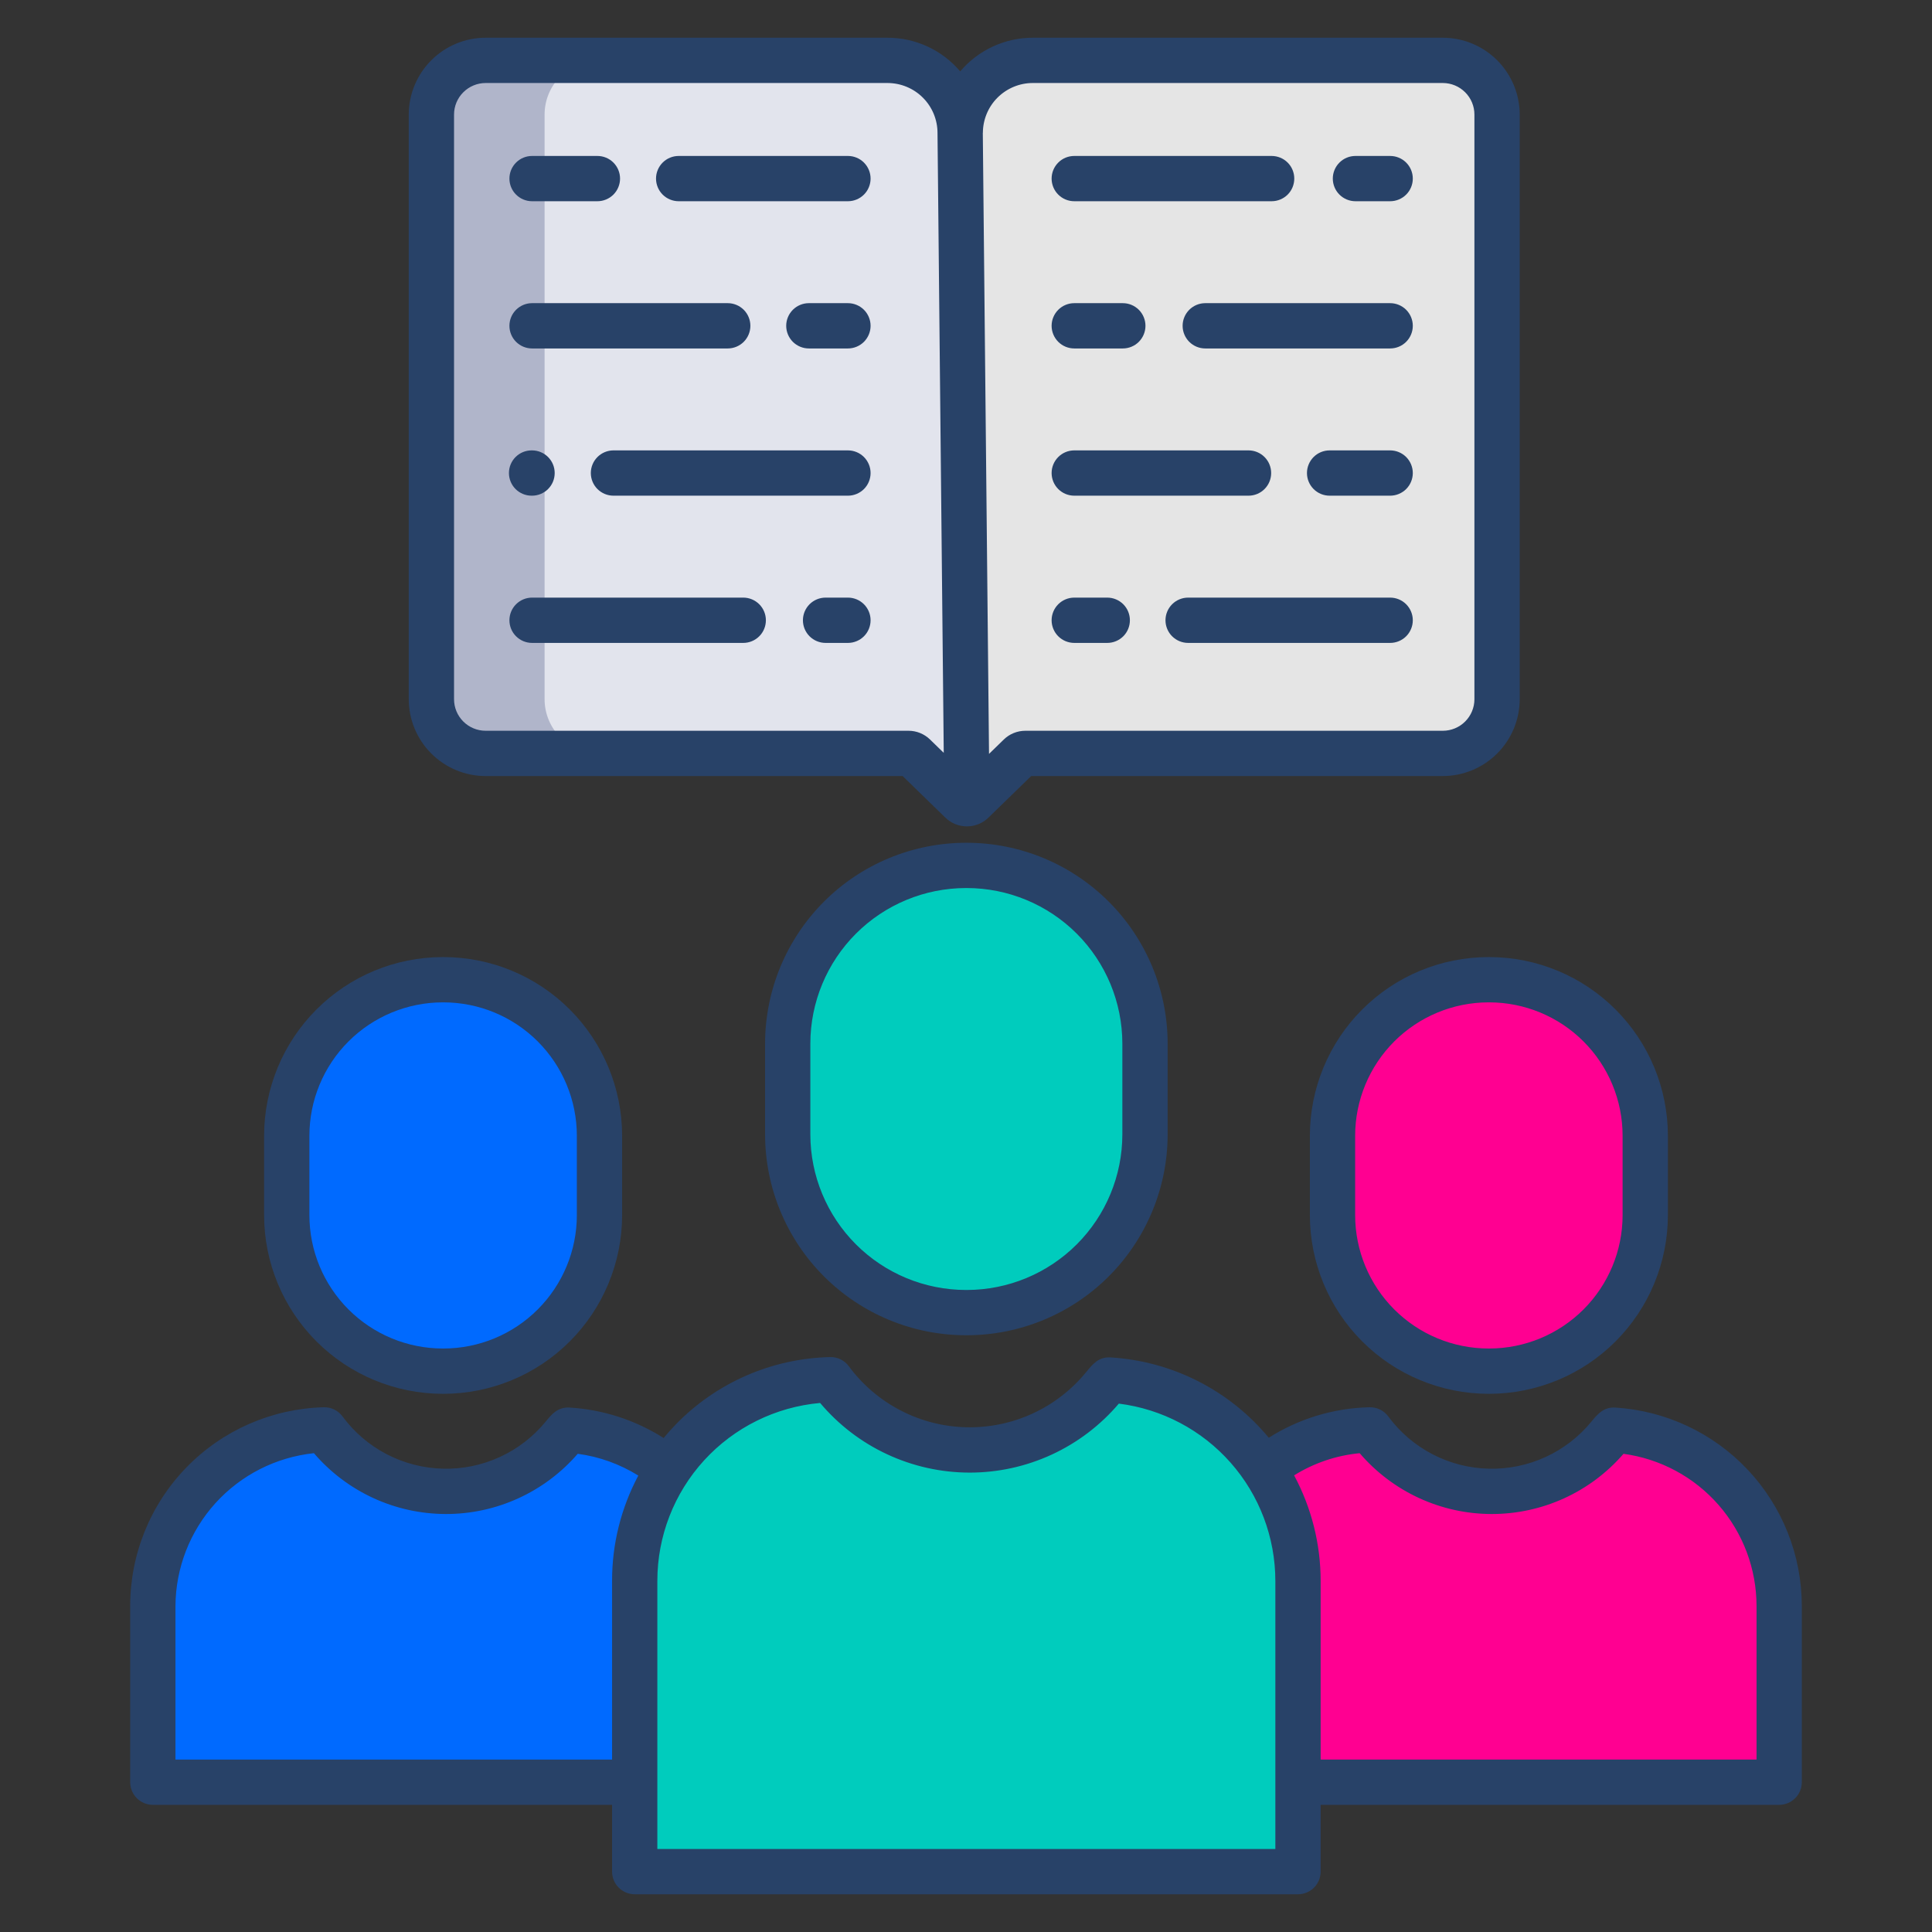 <svg width="83" height="83" viewBox="0 0 83 83" fill="none" xmlns="http://www.w3.org/2000/svg">
<rect x="0" y="0" width="83" height="83" fill="#333333" stroke="none"/>
<path d="M41.79 34.424C41.722 34.49 41.632 34.526 41.537 34.526L41.249 5.706H41.252C41.252 5.297 41.333 4.892 41.49 4.514C41.647 4.136 41.877 3.793 42.167 3.504C42.456 3.215 42.8 2.986 43.178 2.83C43.556 2.674 43.962 2.593 44.371 2.594H61.986C62.603 2.594 63.196 2.839 63.632 3.275C64.069 3.712 64.315 4.304 64.315 4.922V30.039C64.315 30.656 64.069 31.248 63.632 31.685C63.196 32.122 62.603 32.367 61.986 32.367H44.052C43.958 32.367 43.868 32.404 43.8 32.469L41.79 34.424Z" fill="#E5E5E5"/>
<path d="M41.249 5.706L41.537 34.526C41.444 34.526 41.354 34.489 41.288 34.424L39.278 32.469C39.21 32.404 39.12 32.367 39.026 32.367H20.862C20.244 32.367 19.652 32.122 19.215 31.685C18.778 31.248 18.533 30.656 18.532 30.039V4.922C18.533 4.304 18.778 3.712 19.215 3.276C19.652 2.839 20.244 2.594 20.862 2.594H38.131C38.958 2.593 39.75 2.921 40.334 3.505C40.919 4.088 41.248 4.88 41.249 5.706Z" fill="#E2E4ED"/>
<path d="M28.397 62.876L28.7 63.148C27.762 64.562 27.264 66.221 27.267 67.918V76.564H6.565V68.995C6.565 67.023 7.335 65.128 8.711 63.714C10.087 62.301 11.961 61.481 13.933 61.43C14.522 62.227 15.285 62.879 16.164 63.336C17.043 63.794 18.015 64.044 19.005 64.069C19.996 64.093 20.979 63.891 21.88 63.477C22.78 63.064 23.574 62.45 24.201 61.683C24.264 61.596 24.335 61.515 24.414 61.441C25.851 61.528 27.234 62.026 28.397 62.876ZM25.754 48.789V52.206C25.754 53.086 25.581 53.957 25.244 54.77C24.908 55.583 24.414 56.322 23.792 56.944C23.17 57.566 22.431 58.059 21.618 58.396C20.805 58.733 19.934 58.906 19.054 58.906H19.019C18.139 58.906 17.267 58.733 16.455 58.396C15.642 58.059 14.903 57.566 14.281 56.944C13.659 56.322 13.165 55.583 12.829 54.77C12.492 53.957 12.319 53.086 12.319 52.206V48.789C12.319 47.909 12.492 47.038 12.829 46.225C13.166 45.412 13.659 44.674 14.281 44.052C14.903 43.43 15.642 42.936 16.455 42.6C17.268 42.263 18.139 42.09 19.019 42.09H19.054C19.934 42.09 20.805 42.263 21.618 42.6C22.431 42.936 23.169 43.43 23.792 44.052C24.414 44.674 24.907 45.412 25.244 46.225C25.581 47.038 25.754 47.909 25.754 48.789Z" fill="#006AFF"/>
<path d="M76.435 68.996V76.564H55.762V67.917C55.766 66.204 55.258 64.529 54.303 63.106C55.595 62.059 57.198 61.469 58.86 61.43C59.449 62.227 60.212 62.879 61.091 63.336C61.97 63.794 62.942 64.044 63.932 64.069C64.923 64.093 65.906 63.891 66.807 63.477C67.707 63.064 68.501 62.45 69.128 61.683C69.191 61.596 69.262 61.515 69.341 61.441C71.262 61.561 73.066 62.409 74.384 63.813C75.702 65.216 76.436 67.07 76.435 68.996ZM70.681 48.789V52.206C70.681 53.086 70.508 53.957 70.171 54.77C69.835 55.583 69.341 56.322 68.719 56.944C68.097 57.566 67.358 58.059 66.545 58.396C65.733 58.733 64.861 58.906 63.981 58.906H63.946C63.066 58.906 62.194 58.733 61.382 58.396C60.569 58.059 59.83 57.566 59.208 56.944C58.586 56.322 58.092 55.583 57.755 54.77C57.419 53.957 57.246 53.086 57.246 52.206V48.789C57.246 47.909 57.419 47.038 57.756 46.225C58.093 45.412 58.586 44.674 59.208 44.052C59.831 43.43 60.569 42.936 61.382 42.6C62.195 42.263 63.066 42.09 63.946 42.09H63.981C64.861 42.09 65.732 42.263 66.545 42.6C67.358 42.936 68.097 43.43 68.719 44.052C69.341 44.674 69.834 45.412 70.171 46.225C70.508 47.038 70.681 47.909 70.681 48.789Z" fill="#FF0091"/>
<path d="M41.536 37.178H41.495C37.267 37.178 33.84 40.605 33.84 44.833V48.735C33.84 52.963 37.267 56.39 41.495 56.39H41.536C45.763 56.39 49.191 52.963 49.191 48.735V44.833C49.191 40.605 45.763 37.178 41.536 37.178Z" fill="#00CCBD"/>
<path d="M54.303 63.106C55.258 64.529 55.766 66.204 55.762 67.918V80.406H27.267V67.917C27.266 65.663 28.146 63.498 29.718 61.884C31.291 60.269 33.432 59.333 35.685 59.274C36.358 60.184 37.229 60.929 38.233 61.452C39.238 61.974 40.348 62.261 41.48 62.288C42.611 62.316 43.734 62.085 44.763 61.613C45.792 61.14 46.699 60.439 47.415 59.562C47.488 59.463 47.569 59.371 47.658 59.287C48.985 59.369 50.275 59.756 51.428 60.419C52.581 61.081 53.565 62.001 54.303 63.106Z" fill="#00CCBD"/>
<path d="M39.026 32.367C39.12 32.367 39.21 32.404 39.278 32.469L41.288 34.424C41.354 34.49 41.444 34.526 41.537 34.526L41.516 32.367H39.026Z" fill="#C0FFFD"/>
<path d="M23.396 30.039V4.922C23.396 4.304 23.642 3.712 24.078 3.275C24.515 2.839 25.108 2.594 25.725 2.594H20.862C20.244 2.594 19.652 2.839 19.215 3.275C18.778 3.712 18.533 4.304 18.532 4.922V30.039C18.533 30.656 18.778 31.249 19.215 31.685C19.652 32.122 20.244 32.367 20.862 32.367H25.725C25.108 32.367 24.515 32.122 24.078 31.685C23.642 31.249 23.396 30.656 23.396 30.039Z" fill="#B0B5CA"/>
<path d="M38.704 48.736V44.833C38.704 43.225 39.211 41.657 40.152 40.353C41.093 39.049 42.421 38.075 43.948 37.568C43.17 37.31 42.356 37.178 41.536 37.179H41.496C40.491 37.179 39.495 37.377 38.567 37.761C37.638 38.146 36.794 38.71 36.083 39.421C35.372 40.132 34.809 40.975 34.424 41.904C34.039 42.833 33.841 43.828 33.841 44.834V48.737C33.841 49.742 34.039 50.738 34.424 51.666C34.809 52.595 35.372 53.439 36.083 54.149C36.794 54.86 37.638 55.424 38.567 55.808C39.495 56.193 40.491 56.391 41.496 56.39H41.536C42.356 56.391 43.17 56.259 43.948 56.001C42.421 55.495 41.093 54.52 40.152 53.217C39.21 51.912 38.704 50.345 38.704 48.736ZM35.685 59.274C33.432 59.333 31.291 60.269 29.718 61.884C28.146 63.498 27.266 65.664 27.267 67.918V80.406H32.13V67.917C32.127 66.221 32.625 64.562 33.563 63.148C34.342 61.974 35.394 61.007 36.63 60.33C36.282 60.008 35.966 59.655 35.685 59.274Z" fill="#00CCBD"/>
<path d="M20.862 33.34H38.778L40.608 35.121C40.856 35.365 41.191 35.502 41.539 35.502C41.887 35.502 42.221 35.365 42.469 35.121L44.301 33.339H61.987C62.862 33.338 63.701 32.99 64.319 32.371C64.938 31.753 65.286 30.914 65.288 30.039V4.922C65.287 4.047 64.938 3.208 64.319 2.589C63.7 1.97 62.861 1.622 61.986 1.621H44.37C43.776 1.621 43.19 1.75 42.651 2C42.112 2.249 41.635 2.613 41.251 3.067C40.867 2.613 40.389 2.249 39.851 2C39.312 1.75 38.725 1.621 38.131 1.621H20.862C19.987 1.622 19.148 1.97 18.529 2.589C17.91 3.208 17.561 4.047 17.56 4.922V30.039C17.561 30.914 17.91 31.753 18.529 32.372C19.148 32.991 19.987 33.339 20.862 33.34ZM42.225 5.706C42.227 5.138 42.453 4.594 42.855 4.193C43.258 3.792 43.802 3.566 44.37 3.566H61.986C62.345 3.567 62.69 3.71 62.944 3.964C63.199 4.218 63.342 4.562 63.342 4.922V30.039C63.342 30.398 63.199 30.743 62.944 30.997C62.69 31.251 62.345 31.394 61.986 31.394H44.052C43.704 31.394 43.37 31.529 43.122 31.772L42.489 32.388L42.222 5.706H42.225ZM19.506 4.922C19.506 4.562 19.649 4.218 19.904 3.964C20.158 3.71 20.503 3.567 20.862 3.566H38.131C38.413 3.567 38.693 3.622 38.953 3.731C39.213 3.839 39.45 3.997 39.649 4.197C39.848 4.396 40.006 4.633 40.114 4.894C40.221 5.155 40.277 5.434 40.276 5.716L40.544 32.343L39.957 31.772C39.709 31.529 39.375 31.393 39.027 31.394H20.862C20.503 31.394 20.158 31.251 19.904 30.997C19.649 30.743 19.506 30.398 19.506 30.039V4.922Z" fill="#284268"/>
<path d="M29.156 8.645H36.428C36.686 8.645 36.933 8.542 37.116 8.36C37.298 8.178 37.401 7.93 37.401 7.672C37.401 7.414 37.298 7.167 37.116 6.985C36.933 6.802 36.686 6.7 36.428 6.7H29.156C28.898 6.7 28.651 6.802 28.468 6.985C28.286 7.167 28.183 7.414 28.183 7.672C28.183 7.93 28.286 8.178 28.468 8.36C28.651 8.542 28.898 8.645 29.156 8.645ZM22.857 8.645H25.665C25.923 8.645 26.17 8.542 26.353 8.36C26.535 8.178 26.638 7.93 26.638 7.672C26.638 7.414 26.535 7.167 26.353 6.985C26.17 6.802 25.923 6.7 25.665 6.7H22.857C22.599 6.7 22.352 6.802 22.17 6.985C21.987 7.167 21.885 7.414 21.885 7.672C21.885 7.93 21.987 8.178 22.17 8.36C22.352 8.542 22.599 8.645 22.857 8.645ZM36.428 13.024H34.749C34.491 13.024 34.244 13.127 34.061 13.309C33.879 13.492 33.776 13.739 33.776 13.997C33.776 14.255 33.879 14.502 34.061 14.685C34.244 14.867 34.491 14.97 34.749 14.97H36.428C36.686 14.97 36.933 14.867 37.116 14.685C37.298 14.502 37.401 14.255 37.401 13.997C37.401 13.739 37.298 13.492 37.116 13.309C36.933 13.127 36.686 13.024 36.428 13.024ZM22.857 14.97H31.264C31.522 14.97 31.769 14.867 31.952 14.685C32.134 14.502 32.237 14.255 32.237 13.997C32.237 13.739 32.134 13.492 31.952 13.309C31.769 13.127 31.522 13.024 31.264 13.024H22.857C22.599 13.024 22.352 13.127 22.17 13.309C21.987 13.492 21.885 13.739 21.885 13.997C21.885 14.255 21.987 14.502 22.17 14.685C22.352 14.867 22.599 14.97 22.857 14.97ZM36.428 19.349H26.355C26.097 19.349 25.85 19.452 25.667 19.634C25.485 19.817 25.382 20.064 25.382 20.322C25.382 20.58 25.485 20.828 25.667 21.01C25.85 21.192 26.097 21.295 26.355 21.295H36.428C36.686 21.295 36.933 21.192 37.116 21.01C37.298 20.828 37.401 20.58 37.401 20.322C37.401 20.064 37.298 19.817 37.116 19.634C36.933 19.452 36.686 19.349 36.428 19.349ZM22.836 21.295H22.857C23.115 21.295 23.363 21.192 23.545 21.01C23.728 20.828 23.83 20.58 23.83 20.322C23.83 20.064 23.728 19.817 23.545 19.634C23.363 19.452 23.115 19.349 22.857 19.349H22.837C22.579 19.349 22.331 19.452 22.149 19.634C21.967 19.817 21.864 20.064 21.864 20.322C21.864 20.58 21.967 20.828 22.149 21.01C22.331 21.192 22.579 21.295 22.837 21.295H22.836ZM36.428 25.674H35.467C35.209 25.674 34.961 25.777 34.779 25.959C34.597 26.142 34.494 26.389 34.494 26.647C34.494 26.905 34.597 27.153 34.779 27.335C34.961 27.517 35.209 27.62 35.467 27.62H36.428C36.686 27.62 36.933 27.517 37.116 27.335C37.298 27.153 37.401 26.905 37.401 26.647C37.401 26.389 37.298 26.142 37.116 25.959C36.933 25.777 36.686 25.674 36.428 25.674ZM31.931 25.674H22.857C22.599 25.674 22.352 25.777 22.17 25.959C21.987 26.142 21.885 26.389 21.885 26.647C21.885 26.905 21.987 27.153 22.17 27.335C22.352 27.517 22.599 27.62 22.857 27.62H31.931C32.189 27.62 32.436 27.517 32.618 27.335C32.801 27.153 32.903 26.905 32.903 26.647C32.903 26.389 32.801 26.142 32.618 25.959C32.436 25.777 32.189 25.674 31.931 25.674ZM58.231 8.645H59.722C59.98 8.645 60.228 8.542 60.41 8.36C60.593 8.178 60.695 7.93 60.695 7.672C60.695 7.414 60.593 7.167 60.41 6.985C60.228 6.802 59.98 6.7 59.722 6.7H58.231C57.973 6.7 57.726 6.802 57.543 6.985C57.361 7.167 57.258 7.414 57.258 7.672C57.258 7.93 57.361 8.178 57.543 8.36C57.726 8.542 57.973 8.645 58.231 8.645ZM46.151 8.645H54.631C54.889 8.645 55.136 8.542 55.319 8.36C55.501 8.178 55.603 7.93 55.603 7.672C55.603 7.414 55.501 7.167 55.319 6.985C55.136 6.802 54.889 6.7 54.631 6.7H46.151C45.893 6.7 45.645 6.802 45.463 6.985C45.281 7.167 45.178 7.414 45.178 7.672C45.178 7.93 45.281 8.178 45.463 8.36C45.645 8.542 45.893 8.645 46.151 8.645ZM59.722 13.024H51.779C51.521 13.024 51.273 13.127 51.091 13.309C50.909 13.492 50.806 13.739 50.806 13.997C50.806 14.255 50.909 14.502 51.091 14.685C51.273 14.867 51.521 14.97 51.779 14.97H59.722C59.98 14.97 60.228 14.867 60.41 14.685C60.592 14.502 60.695 14.255 60.695 13.997C60.695 13.739 60.592 13.492 60.41 13.309C60.228 13.127 59.98 13.024 59.722 13.024ZM46.151 14.97H48.237C48.495 14.97 48.743 14.867 48.925 14.685C49.107 14.502 49.21 14.255 49.21 13.997C49.21 13.739 49.107 13.492 48.925 13.309C48.743 13.127 48.495 13.024 48.237 13.024H46.151C45.893 13.024 45.645 13.127 45.463 13.309C45.281 13.492 45.178 13.739 45.178 13.997C45.178 14.255 45.281 14.502 45.463 14.685C45.645 14.867 45.893 14.97 46.151 14.97ZM59.722 19.349H57.121C56.863 19.349 56.615 19.452 56.433 19.634C56.251 19.817 56.148 20.064 56.148 20.322C56.148 20.58 56.251 20.828 56.433 21.01C56.615 21.192 56.863 21.295 57.121 21.295H59.722C59.98 21.295 60.228 21.192 60.41 21.01C60.592 20.828 60.695 20.58 60.695 20.322C60.695 20.064 60.592 19.817 60.41 19.634C60.228 19.452 59.98 19.349 59.722 19.349ZM46.151 21.295H53.638C53.896 21.295 54.143 21.192 54.325 21.01C54.508 20.828 54.61 20.58 54.61 20.322C54.61 20.064 54.508 19.817 54.325 19.634C54.143 19.452 53.896 19.349 53.638 19.349H46.151C45.893 19.349 45.645 19.452 45.463 19.634C45.281 19.817 45.178 20.064 45.178 20.322C45.178 20.58 45.281 20.828 45.463 21.01C45.645 21.192 45.893 21.295 46.151 21.295ZM59.722 25.674H51.043C50.785 25.674 50.538 25.777 50.355 25.959C50.173 26.142 50.07 26.389 50.07 26.647C50.07 26.905 50.173 27.153 50.355 27.335C50.538 27.517 50.785 27.62 51.043 27.62H59.722C59.98 27.62 60.228 27.517 60.41 27.335C60.592 27.153 60.695 26.905 60.695 26.647C60.695 26.389 60.592 26.142 60.41 25.959C60.228 25.777 59.98 25.674 59.722 25.674ZM46.151 27.62H47.569C47.827 27.62 48.074 27.517 48.257 27.335C48.439 27.153 48.541 26.905 48.541 26.647C48.541 26.389 48.439 26.142 48.257 25.959C48.074 25.777 47.827 25.674 47.569 25.674H46.151C45.893 25.674 45.645 25.777 45.463 25.959C45.281 26.142 45.178 26.389 45.178 26.647C45.178 26.905 45.281 27.153 45.463 27.335C45.645 27.517 45.893 27.62 46.151 27.62ZM41.495 36.206C39.207 36.209 37.015 37.118 35.398 38.735C33.78 40.353 32.871 42.545 32.868 44.832V48.737C32.871 51.024 33.78 53.217 35.398 54.834C37.015 56.451 39.207 57.361 41.495 57.363H41.536C43.823 57.361 46.016 56.451 47.633 54.834C49.25 53.217 50.16 51.024 50.163 48.737V44.832C50.16 42.545 49.25 40.353 47.633 38.736C46.016 37.118 43.823 36.209 41.536 36.206H41.495ZM48.217 44.832V48.737C48.215 50.508 47.511 52.206 46.258 53.459C45.006 54.711 43.307 55.416 41.536 55.418H41.495C39.723 55.416 38.025 54.711 36.772 53.459C35.52 52.206 34.815 50.508 34.813 48.737V44.832C34.815 43.061 35.52 41.363 36.772 40.11C38.025 38.858 39.723 38.153 41.495 38.151H41.536C43.307 38.153 45.006 38.858 46.258 40.11C47.511 41.363 48.215 43.061 48.217 44.832ZM63.945 41.117C61.911 41.119 59.961 41.928 58.523 43.367C57.084 44.805 56.276 46.755 56.273 48.789V52.206C56.276 54.24 57.084 56.191 58.523 57.629C59.961 59.067 61.911 59.876 63.945 59.879H63.982C66.016 59.876 67.966 59.067 69.404 57.629C70.842 56.191 71.651 54.24 71.654 52.206V48.789C71.651 46.755 70.842 44.805 69.404 43.367C67.966 41.928 66.016 41.119 63.982 41.117H63.945ZM69.708 48.789V52.206C69.707 53.725 69.103 55.18 68.029 56.254C66.956 57.328 65.5 57.931 63.982 57.933H63.945C62.427 57.931 60.971 57.328 59.898 56.254C58.824 55.18 58.22 53.725 58.218 52.206V48.789C58.22 47.271 58.824 45.815 59.898 44.741C60.971 43.668 62.427 43.064 63.945 43.062H63.982C65.5 43.064 66.956 43.668 68.029 44.741C69.103 45.815 69.707 47.271 69.708 48.789Z" fill="#284268"/>
<path d="M69.399 60.47C68.89 60.439 68.627 60.758 68.375 61.066C67.842 61.718 67.166 62.241 66.401 62.593C65.635 62.945 64.799 63.117 63.956 63.096C63.113 63.076 62.287 62.863 61.539 62.474C60.791 62.085 60.142 61.53 59.642 60.852C59.549 60.726 59.427 60.624 59.287 60.555C59.146 60.486 58.991 60.453 58.835 60.457C57.3 60.491 55.803 60.944 54.507 61.766C53.671 60.757 52.638 59.93 51.47 59.337C50.302 58.743 49.025 58.396 47.718 58.316C47.205 58.284 46.953 58.59 46.663 58.946C46.04 59.708 45.252 60.318 44.358 60.728C43.464 61.139 42.487 61.34 41.504 61.316C40.52 61.292 39.555 61.044 38.682 60.589C37.809 60.135 37.051 59.487 36.467 58.696C36.375 58.569 36.253 58.467 36.112 58.398C35.972 58.33 35.816 58.296 35.66 58.301C33.156 58.359 30.774 59.399 29.03 61.197C28.849 61.383 28.675 61.577 28.51 61.778C27.297 61.007 25.908 60.557 24.474 60.47C23.962 60.439 23.702 60.758 23.449 61.066C22.916 61.718 22.241 62.241 21.475 62.593C20.709 62.945 19.873 63.117 19.031 63.096C18.188 63.076 17.361 62.863 16.613 62.474C15.866 62.085 15.217 61.53 14.716 60.852C14.624 60.725 14.502 60.624 14.361 60.555C14.221 60.486 14.066 60.453 13.909 60.457C11.684 60.515 9.568 61.44 8.015 63.035C6.461 64.63 5.592 66.769 5.593 68.996V76.564C5.593 76.822 5.696 77.07 5.878 77.252C6.061 77.434 6.308 77.537 6.566 77.537H26.295V80.406C26.295 80.664 26.397 80.912 26.58 81.094C26.762 81.276 27.01 81.379 27.268 81.379H55.763C56.021 81.379 56.268 81.276 56.451 81.094C56.633 80.912 56.736 80.664 56.736 80.406V77.537H76.435C76.692 77.537 76.94 77.434 77.122 77.252C77.305 77.07 77.407 76.822 77.407 76.564V68.996C77.406 66.823 76.578 64.732 75.09 63.148C73.603 61.564 71.567 60.607 69.399 60.47ZM7.538 75.592V68.996C7.547 67.361 8.159 65.787 9.257 64.575C10.354 63.364 11.861 62.6 13.486 62.43C14.186 63.247 15.055 63.904 16.032 64.355C17.008 64.806 18.071 65.04 19.147 65.043C20.223 65.046 21.287 64.816 22.266 64.369C23.245 63.923 24.116 63.27 24.82 62.456C25.744 62.579 26.631 62.898 27.422 63.392C26.68 64.785 26.292 66.339 26.295 67.917V75.592H7.538ZM54.79 79.434H28.24V67.918C28.239 66 28.957 64.151 30.251 62.736C31.546 61.321 33.323 60.442 35.233 60.272C36.02 61.207 37.001 61.959 38.108 62.475C39.215 62.992 40.422 63.261 41.643 63.264C42.865 63.267 44.072 63.003 45.182 62.491C46.291 61.979 47.275 61.231 48.066 60.3C49.922 60.533 51.63 61.435 52.868 62.838C54.106 64.241 54.789 66.047 54.79 67.918V79.434ZM75.462 75.592H56.736V67.918C56.736 66.335 56.345 64.777 55.596 63.382C56.449 62.851 57.413 62.525 58.413 62.43C59.113 63.247 59.981 63.904 60.958 64.355C61.935 64.806 62.998 65.041 64.074 65.043C65.15 65.046 66.214 64.816 67.193 64.37C68.172 63.923 69.043 63.271 69.747 62.457C71.329 62.671 72.78 63.452 73.831 64.654C74.882 65.856 75.461 67.399 75.462 68.996V75.592Z" fill="#284268"/>
<path d="M19.018 59.879H19.055C21.089 59.876 23.039 59.067 24.477 57.629C25.916 56.191 26.724 54.24 26.727 52.206V48.789C26.724 46.755 25.916 44.805 24.477 43.367C23.039 41.928 21.089 41.119 19.055 41.117H19.018C16.984 41.119 15.034 41.928 13.596 43.367C12.158 44.805 11.349 46.755 11.346 48.789V52.206C11.349 54.24 12.158 56.191 13.596 57.629C15.034 59.067 16.984 59.876 19.018 59.879ZM13.292 48.789C13.293 47.271 13.897 45.815 14.971 44.741C16.044 43.668 17.5 43.064 19.018 43.062H19.055C20.573 43.064 22.029 43.668 23.102 44.741C24.176 45.815 24.78 47.271 24.782 48.789V52.206C24.78 53.725 24.176 55.18 23.102 56.254C22.029 57.328 20.573 57.931 19.055 57.933H19.018C17.5 57.931 16.044 57.328 14.971 56.254C13.897 55.18 13.293 53.725 13.292 52.206V48.789Z" fill="#284268"/>
</svg>

